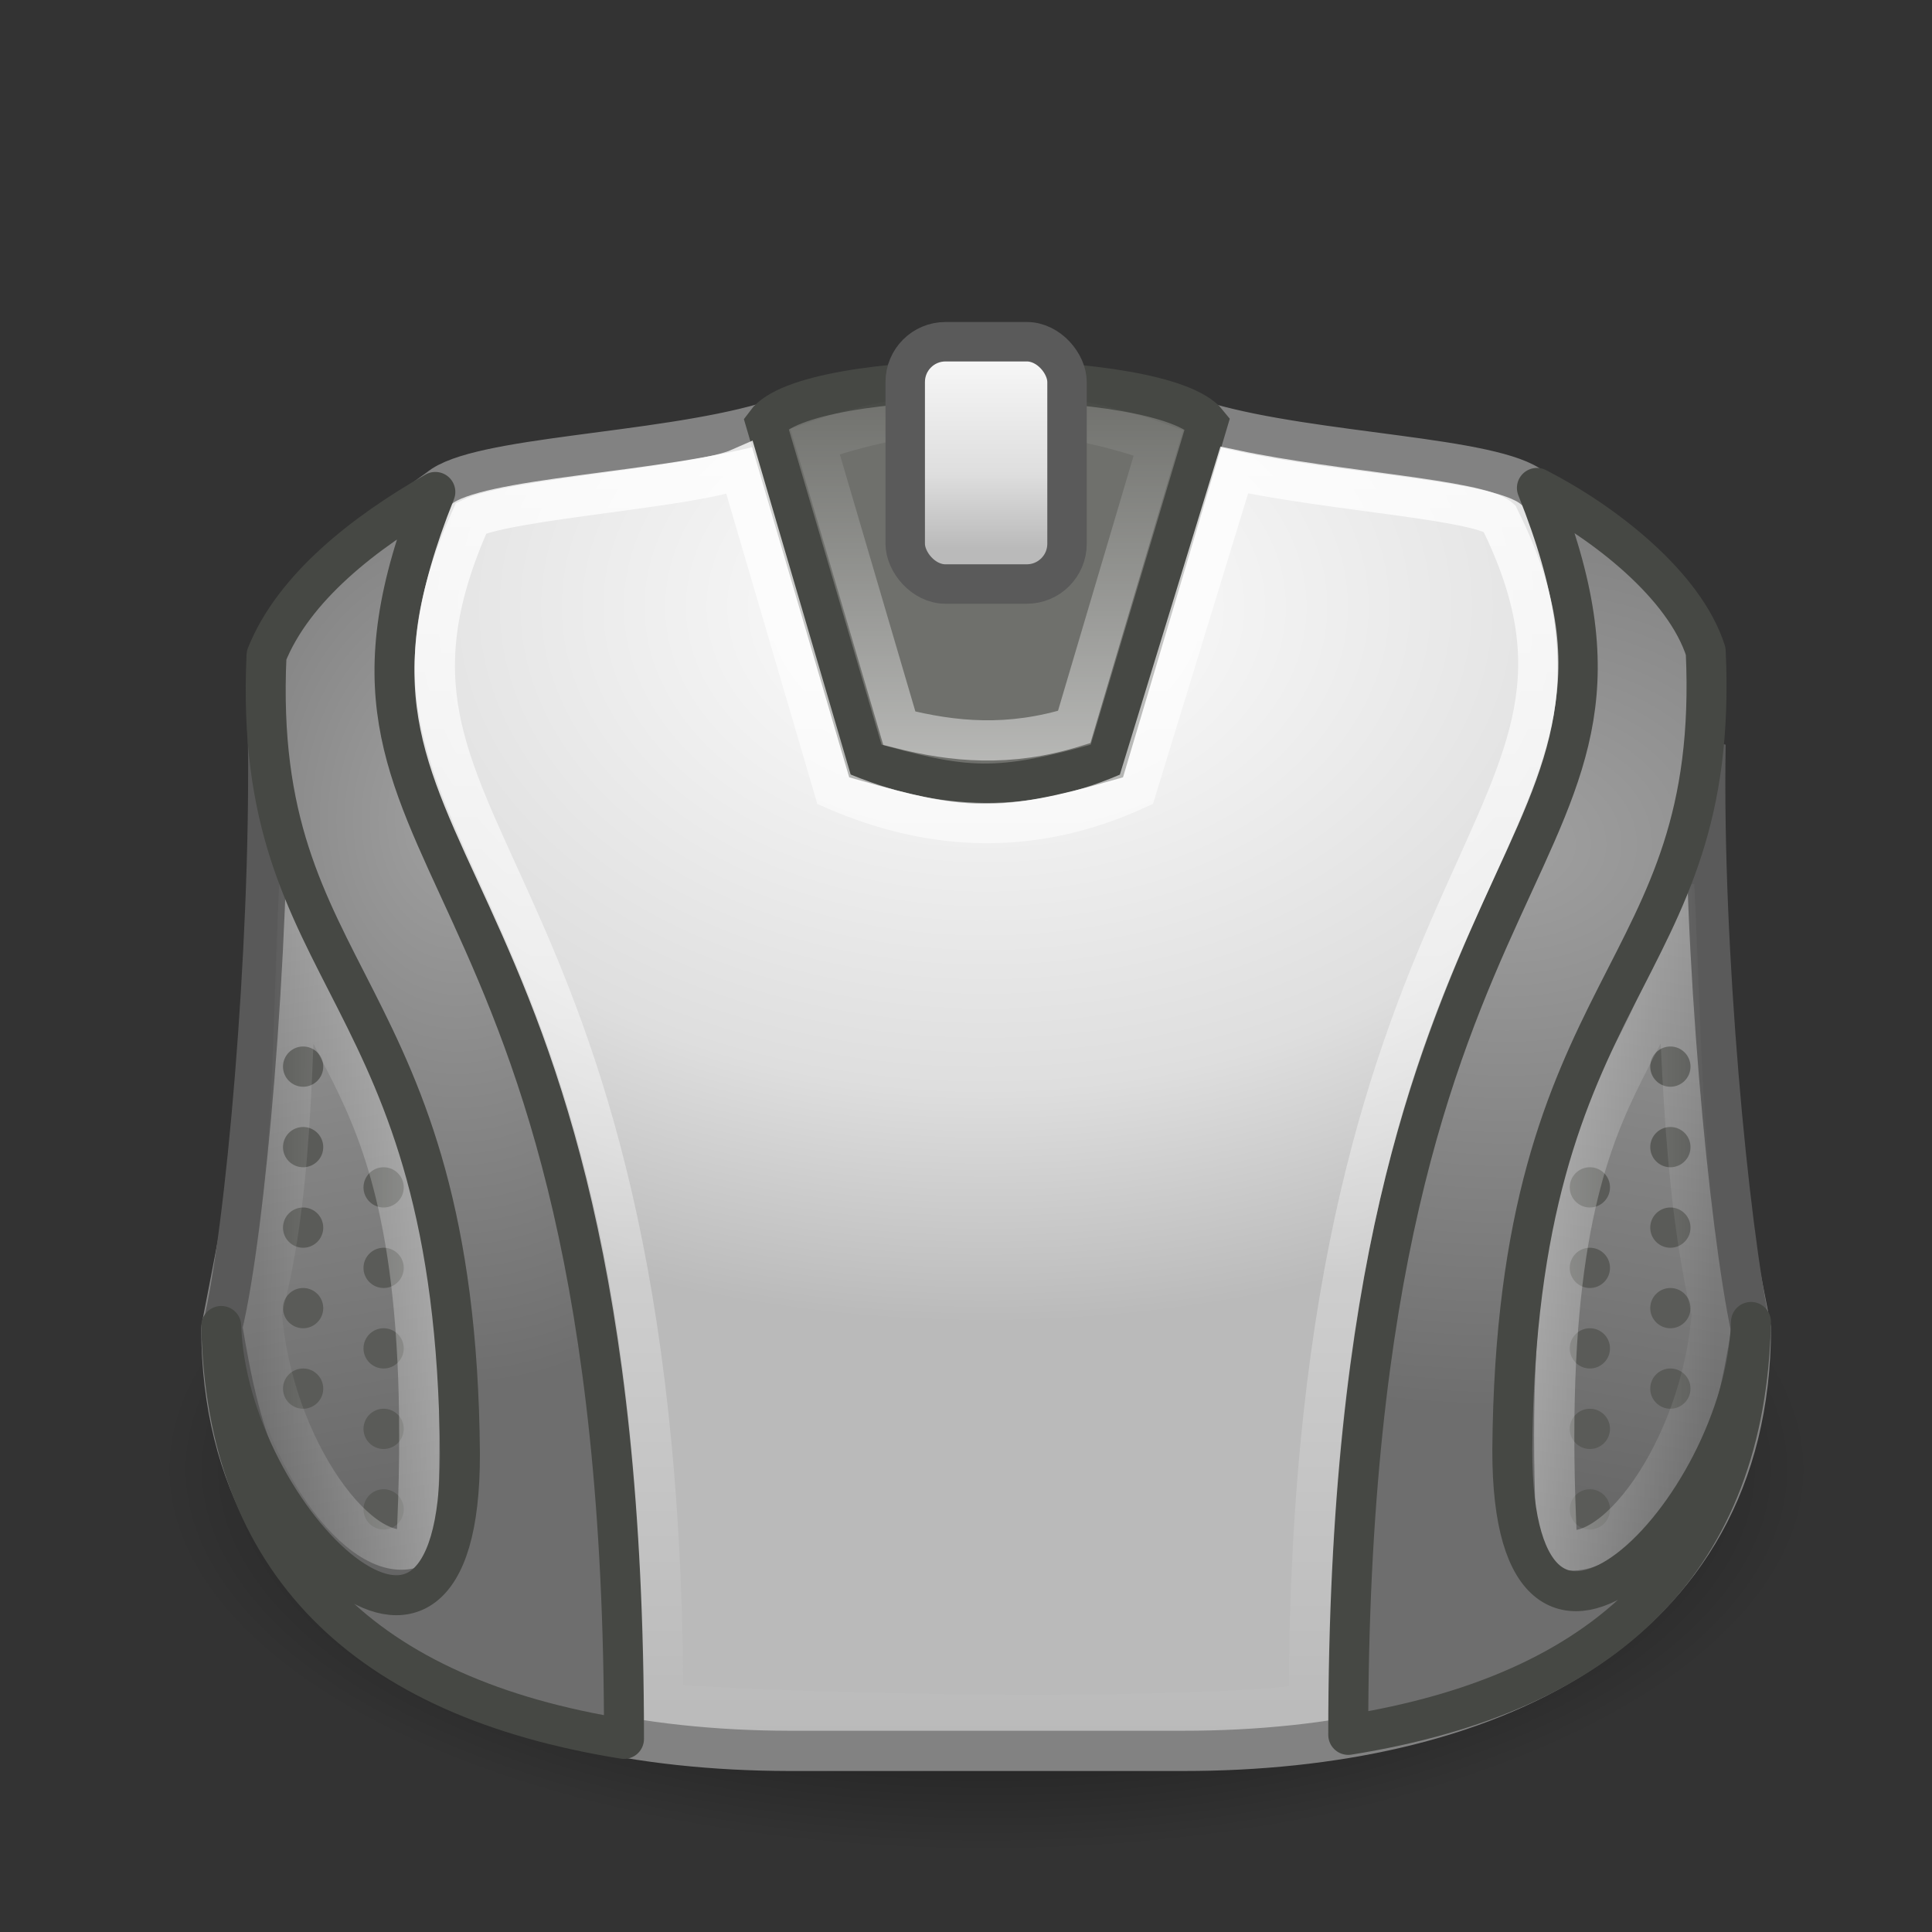 <?xml version="1.0" encoding="UTF-8" standalone="no"?>
<!-- Created with Inkscape (http://www.inkscape.org/) -->
<svg
   xmlns:dc="http://purl.org/dc/elements/1.1/"
   xmlns:cc="http://creativecommons.org/ns#"
   xmlns:rdf="http://www.w3.org/1999/02/22-rdf-syntax-ns#"
   xmlns:svg="http://www.w3.org/2000/svg"
   xmlns="http://www.w3.org/2000/svg"
   xmlns:xlink="http://www.w3.org/1999/xlink"
   xmlns:sodipodi="http://sodipodi.sourceforge.net/DTD/sodipodi-0.dtd"
   xmlns:inkscape="http://www.inkscape.org/namespaces/inkscape"
   inkscape:export-ydpi="90.000000"
   inkscape:export-xdpi="90.000000"
   inkscape:export-filename="/home/jonieno/Desktop/icon.png"
   width="48"
   height="48"
   id="svg11300"
   sodipodi:version="0.32"
   inkscape:version="0.46"
   sodipodi:docname="input-mouse.svg"
   inkscape:output_extension="org.inkscape.output.svg.inkscape"
   version="1.0"
   style="display:inline;enable-background:new">
  <rect width="100%" height="100%" fill="#333333" stroke="none"/>
  <title
     id="title4119">Human-Palette Icon Theme</title>
  <defs
     id="defs3">
    <linearGradient
       id="linearGradient8533">
      <stop
         style="stop-color:#ffffff;stop-opacity:1;"
         offset="0"
         id="stop8535" />
      <stop
         style="stop-color:#ffffff;stop-opacity:0;"
         offset="1"
         id="stop8537" />
    </linearGradient>
    <linearGradient
       id="linearGradient8507">
      <stop
         style="stop-color:#646464;stop-opacity:1;"
         offset="0"
         id="stop8509" />
      <stop
         style="stop-color:#969696;stop-opacity:1;"
         offset="1"
         id="stop8511" />
    </linearGradient>
    <linearGradient
       id="linearGradient8477">
      <stop
         style="stop-color:#ffffff;stop-opacity:1;"
         offset="0"
         id="stop8479" />
      <stop
         style="stop-color:#ffffff;stop-opacity:0;"
         offset="1"
         id="stop8481" />
    </linearGradient>
    <linearGradient
       id="linearGradient8435">
      <stop
         style="stop-color:#a0a0a0;stop-opacity:1;"
         offset="0"
         id="stop8437" />
      <stop
         style="stop-color:#6e6e6e;stop-opacity:1;"
         offset="1"
         id="stop8439" />
    </linearGradient>
    <radialGradient
       r="18.375"
       fy="40.625"
       fx="24"
       cy="40.625"
       cx="24"
       gradientTransform="matrix(1,0,0,0.415,0,23.767)"
       gradientUnits="userSpaceOnUse"
       id="radialGradient6062"
       xlink:href="#linearGradient7148"
       inkscape:collect="always" />
    <linearGradient
       id="linearGradient2303">
      <stop
         id="stop2305"
         offset="0"
         style="stop-color:#ffffff" />
      <stop
         style="stop-color:#dedede;stop-opacity:1;"
         offset="0.673"
         id="stop4891" />
      <stop
         id="stop2307"
         offset="1"
         style="stop-color:#bababa;stop-opacity:1;" />
    </linearGradient>
    <linearGradient
       id="linearGradient7148"
       inkscape:collect="always">
      <stop
         id="stop7150"
         offset="0"
         style="stop-color:#000000;stop-opacity:1;" />
      <stop
         id="stop7152"
         offset="1"
         style="stop-color:#000000;stop-opacity:0;" />
    </linearGradient>
    <radialGradient
       inkscape:collect="always"
       xlink:href="#linearGradient2303"
       id="radialGradient6811"
       gradientUnits="userSpaceOnUse"
       gradientTransform="matrix(1.5,0,0,1.059,-7.719,-3)"
       cx="24.809"
       cy="21.789"
       fx="24.809"
       fy="21.789"
       r="16.804" />
    <radialGradient
       inkscape:collect="always"
       xlink:href="#linearGradient8435"
       id="radialGradient8441"
       cx="43.495"
       cy="31.478"
       fx="43.495"
       fy="31.478"
       r="5.5"
       gradientTransform="matrix(3.443,-1.4836167e-2,1.1003678e-2,2.553,-107.647,-53.749)"
       gradientUnits="userSpaceOnUse" />
    <radialGradient
       inkscape:collect="always"
       xlink:href="#linearGradient8435"
       id="radialGradient8449"
       cx="16.316"
       cy="30.078"
       fx="16.316"
       fy="30.078"
       r="5.5"
       gradientTransform="matrix(1.886,0,0,2.566,-14.403,-51.84)"
       gradientUnits="userSpaceOnUse" />
    <linearGradient
       inkscape:collect="always"
       xlink:href="#linearGradient8507"
       id="linearGradient8513"
       x1="44.142"
       y1="43.75"
       x2="47.08"
       y2="27.312"
       gradientUnits="userSpaceOnUse" />
    <linearGradient
       inkscape:collect="always"
       xlink:href="#linearGradient8507"
       id="linearGradient8521"
       x1="15"
       y1="44.25"
       x2="11.972"
       y2="27.375"
       gradientUnits="userSpaceOnUse" />
    <linearGradient
       inkscape:collect="always"
       xlink:href="#linearGradient8533"
       id="linearGradient8539"
       x1="29.511"
       y1="16.134"
       x2="29.511"
       y2="48.104"
       gradientUnits="userSpaceOnUse" />
    <linearGradient
       inkscape:collect="always"
       xlink:href="#linearGradient8477"
       id="linearGradient8549"
       x1="29.828"
       y1="23.896"
       x2="29.828"
       y2="14.735"
       gradientUnits="userSpaceOnUse" />
    <linearGradient
       inkscape:collect="always"
       xlink:href="#linearGradient2303"
       id="linearGradient8577"
       x1="29.5"
       y1="13"
       x2="29.5"
       y2="18.616"
       gradientUnits="userSpaceOnUse" />
    <linearGradient
       inkscape:collect="always"
       xlink:href="#linearGradient8477"
       id="linearGradient8588"
       x1="41.301"
       y1="35.688"
       x2="47.594"
       y2="35.646"
       gradientUnits="userSpaceOnUse" />
    <linearGradient
       inkscape:collect="always"
       xlink:href="#linearGradient8477"
       id="linearGradient8592"
       gradientUnits="userSpaceOnUse"
       x1="41.301"
       y1="35.688"
       x2="47.594"
       y2="35.646"
       gradientTransform="matrix(-1,0,0,1,59.031,-2.0840925e-2)" />
  </defs>
  <sodipodi:namedview
     stroke="#ef2929"
     fill="#f57900"
     id="base"
     pagecolor="#ffffff"
     bordercolor="#666666"
     borderopacity="0.255"
     inkscape:pageopacity="0.0"
     inkscape:pageshadow="2"
     inkscape:zoom="1"
     inkscape:cx="336.9644"
     inkscape:cy="7.9225162"
     inkscape:current-layer="svg11300"
     showgrid="false"
     inkscape:grid-bbox="true"
     inkscape:document-units="px"
     inkscape:showpageshadow="false"
     inkscape:window-width="1280"
     inkscape:window-height="949"
     inkscape:window-x="0"
     inkscape:window-y="24"
     width="400px"
     height="300px"
     inkscape:snap-nodes="false"
     inkscape:snap-bbox="true"
     objecttolerance="7"
     gridtolerance="12"
     guidetolerance="13"
     showguides="false"
     inkscape:guide-bbox="true">
    <inkscape:grid
       type="xygrid"
       id="grid5883"
       spacingx="1px"
       spacingy="1px"
       enabled="true"
       visible="true"
       empspacing="5" />
  </sodipodi:namedview>
  <g
     id="g8595"
     transform="translate(-5,-5)">
    <path
       transform="matrix(1.116,0,0,1.246,2.724,-9.115)"
       d="M 42.375,40.625 A 18.375,7.625 0 1 1 5.625,40.625 A 18.375,7.625 0 1 1 42.375,40.625 z"
       sodipodi:ry="7.625"
       sodipodi:rx="18.375"
       sodipodi:cy="40.625"
       sodipodi:cx="24"
       id="path7146"
       style="fill:url(#radialGradient6062);fill-opacity:1;fill-rule:evenodd;stroke:none;stroke-width:1.1;stroke-linecap:round;stroke-linejoin:round;stroke-miterlimit:4;stroke-dasharray:none;stroke-opacity:1"
       sodipodi:type="arc" />
    <path
       sodipodi:nodetypes="cccccsccccccc"
       id="path6806"
       d="M 29.844,14.542 C 27.5,14.525 25.048,14.829 24,15.51 C 21.313,16.282 16.849,16.344 15.906,17.135 C 14.473,18.134 12.192,20.196 11.7,21.196 C 11.831,31.203 11.788,31.391 10.5,38.003 C 10.512,45.58 17.243,48.484 24.594,48.5 C 24.615,48.5 24.635,48.5 24.656,48.5 L 34.406,48.5 C 41.781,48.5 48.488,45.602 48.5,38.003 C 47.402,32.433 47.162,31.222 47.3,21.196 C 46.808,20.196 44.527,18.134 43.094,17.135 C 42.151,16.344 37.687,16.282 35,15.51 C 34.424,14.897 32.188,14.559 29.844,14.542 z"
       style="fill:url(#radialGradient6811);fill-opacity:1;fill-rule:nonzero;stroke:#828282;stroke-width:1;stroke-linecap:round;stroke-linejoin:round;marker:none;marker-start:none;marker-mid:none;marker-end:none;stroke-miterlimit:4;stroke-dasharray:none;stroke-dashoffset:0;stroke-opacity:1;visibility:visible;display:inline;overflow:visible" />
    <path
       sodipodi:nodetypes="ccccc"
       id="path6819"
       d="M 24.031,15.51 C 25.071,14.09 33.898,14.121 35,15.51 L 32.5,23.907 C 29.746,24.695 29.004,24.618 26.5,23.907 L 24.031,15.51 z"
       style="fill:#6f706c;fill-opacity:1;fill-rule:evenodd;stroke:#464844;stroke-width:1;stroke-linecap:butt;stroke-linejoin:miter;stroke-miterlimit:4;stroke-dasharray:none;stroke-opacity:1" />
    <path
       sodipodi:nodetypes="ccccc"
       id="path8541"
       d="M 25.25,15.969 L 27.344,23.094 C 28.692,23.435 30.069,23.565 31.688,23.062 L 33.781,16 C 30.794,14.94 27.904,15.03 25.25,15.969 z"
       style="opacity:0.5;fill:none;fill-rule:evenodd;stroke:url(#linearGradient8549);stroke-width:1px;stroke-linecap:butt;stroke-linejoin:miter;stroke-opacity:1" />
    <rect
       ry="1"
       rx="1"
       y="13.49"
       x="27.49"
       height="6.02"
       width="4.02"
       id="rect6763"
       style="opacity:1;fill:url(#linearGradient8577);fill-opacity:1;fill-rule:evenodd;stroke:#5a5a5a;stroke-width:0.98;stroke-linecap:square;stroke-linejoin:miter;stroke-miterlimit:4;stroke-dasharray:none;stroke-dashoffset:0;stroke-opacity:1" />
    <path
       sodipodi:nodetypes="cccccc"
       id="path8451"
       d="M 47.381,23.493 C 47.29,28.543 47.952,35.502 48.507,38.066 C 48.073,40.629 47.472,43.753 43.571,45.507 L 41.493,45.507 L 41.666,33.491 L 47.381,23.493 z"
       style="fill:url(#linearGradient8513);fill-opacity:1;fill-rule:evenodd;stroke:#5a5a5a;stroke-width:0.986px;stroke-linecap:butt;stroke-linejoin:miter;stroke-opacity:1" />
    <path
       id="path8455"
       d="M 46.5,31 C 46.224,31 46,31.224 46,31.5 C 46,31.776 46.224,32 46.5,32 C 46.776,32 47,31.776 47,31.5 C 47,31.224 46.776,31 46.5,31 z M 46.5,33 C 46.224,33 46,33.224 46,33.5 C 46,33.776 46.224,34 46.5,34 C 46.776,34 47,33.776 47,33.5 C 47,33.224 46.776,33 46.5,33 z M 44.5,34 C 44.224,34 44,34.224 44,34.5 C 44,34.776 44.224,35 44.5,35 C 44.776,35 45,34.776 45,34.5 C 45,34.224 44.776,34 44.5,34 z M 46.5,35 C 46.224,35 46,35.224 46,35.5 C 46,35.776 46.224,36 46.5,36 C 46.776,36 47,35.776 47,35.5 C 47,35.224 46.776,35 46.5,35 z M 44.5,36 C 44.224,36 44,36.224 44,36.5 C 44,36.776 44.224,37 44.5,37 C 44.776,37 45,36.776 45,36.5 C 45,36.224 44.776,36 44.5,36 z M 46.5,37 C 46.224,37 46,37.224 46,37.5 C 46,37.776 46.224,38 46.5,38 C 46.776,38 47,37.776 47,37.5 C 47,37.224 46.776,37 46.5,37 z M 44.5,38 C 44.224,38 44,38.224 44,38.5 C 44,38.776 44.224,39 44.5,39 C 44.776,39 45,38.776 45,38.5 C 45,38.224 44.776,38 44.5,38 z M 46.5,39 C 46.224,39 46,39.224 46,39.5 C 46,39.776 46.224,40 46.5,40 C 46.776,40 47,39.776 47,39.5 C 47,39.224 46.776,39 46.5,39 z M 44.5,40 C 44.224,40 44,40.224 44,40.5 C 44,40.776 44.224,41 44.5,41 C 44.776,41 45,40.776 45,40.5 C 45,40.224 44.776,40 44.5,40 z M 44.5,42 C 44.224,42 44,42.224 44,42.5 C 44,42.776 44.224,43 44.5,43 C 44.776,43 45,42.776 45,42.5 C 45,42.224 44.776,42 44.5,42 z"
       style="opacity:1;fill:#5a5b58;fill-opacity:1;fill-rule:evenodd;stroke:none;stroke-width:1;stroke-linecap:round;stroke-linejoin:round;stroke-miterlimit:4;stroke-dasharray:none;stroke-dashoffset:0;stroke-opacity:1;display:inline;enable-background:new" />
    <path
       sodipodi:nodetypes="cccc"
       id="path8579"
       d="M 46.594,27 C 46.93,31.99 43.035,30.635 43.688,43.438 C 45.005,44.066 47.274,41.041 47.531,37.625 C 46.757,34.365 46.778,30.542 46.594,27 z"
       style="opacity:0.5;fill:none;fill-rule:evenodd;stroke:url(#linearGradient8588);stroke-width:1px;stroke-linecap:square;stroke-linejoin:miter;stroke-opacity:1" />
    <path
       sodipodi:nodetypes="cccccc"
       id="path6821"
       d="M 43.184,17.122 C 47.085,26.861 38.484,25.045 38.497,48.103 C 44.96,47.07 48.373,43.709 48.503,37.843 C 48.357,42.598 42.559,48.394 42.573,41.02 C 42.667,29.155 47.763,29.448 47.378,21.181 C 46.858,19.541 44.858,17.978 43.184,17.122 z"
       style="fill:url(#radialGradient8441);fill-opacity:1;fill-rule:evenodd;stroke:#464844;stroke-width:0.993px;stroke-linecap:round;stroke-linejoin:round;stroke-opacity:1" />
    <path
       sodipodi:nodetypes="cccccc"
       id="path8485"
       d="M 11.654,23.493 C 11.713,28.576 11.103,35.595 10.528,37.966 C 10.962,40.529 11.563,43.753 15.464,45.507 L 17.542,45.507 L 17.369,33.491 L 11.654,23.493 z"
       style="fill:url(#linearGradient8521);fill-opacity:1;fill-rule:evenodd;stroke:#595959;stroke-width:0.986px;stroke-linecap:butt;stroke-linejoin:miter;stroke-opacity:1;display:inline;enable-background:new" />
    <path
       id="path8487"
       d="M 12.531,31 C 12.255,31 12.031,31.224 12.031,31.5 C 12.031,31.776 12.255,32 12.531,32 C 12.807,32 13.031,31.776 13.031,31.5 C 13.031,31.224 12.807,31 12.531,31 z M 12.531,33 C 12.255,33 12.031,33.224 12.031,33.5 C 12.031,33.776 12.255,34 12.531,34 C 12.807,34 13.031,33.776 13.031,33.5 C 13.031,33.224 12.807,33 12.531,33 z M 14.531,34 C 14.255,34 14.031,34.224 14.031,34.5 C 14.031,34.776 14.255,35 14.531,35 C 14.807,35 15.031,34.776 15.031,34.5 C 15.031,34.224 14.807,34 14.531,34 z M 12.531,35 C 12.255,35 12.031,35.224 12.031,35.5 C 12.031,35.776 12.255,36 12.531,36 C 12.807,36 13.031,35.776 13.031,35.5 C 13.031,35.224 12.807,35 12.531,35 z M 14.531,36 C 14.255,36 14.031,36.224 14.031,36.5 C 14.031,36.776 14.255,37 14.531,37 C 14.807,37 15.031,36.776 15.031,36.5 C 15.031,36.224 14.807,36 14.531,36 z M 12.531,37 C 12.255,37 12.031,37.224 12.031,37.5 C 12.031,37.776 12.255,38 12.531,38 C 12.807,38 13.031,37.776 13.031,37.5 C 13.031,37.224 12.807,37 12.531,37 z M 14.531,38 C 14.255,38 14.031,38.224 14.031,38.5 C 14.031,38.776 14.255,39 14.531,39 C 14.807,39 15.031,38.776 15.031,38.5 C 15.031,38.224 14.807,38 14.531,38 z M 12.531,39 C 12.255,39 12.031,39.224 12.031,39.5 C 12.031,39.776 12.255,40 12.531,40 C 12.807,40 13.031,39.776 13.031,39.5 C 13.031,39.224 12.807,39 12.531,39 z M 14.531,40 C 14.255,40 14.031,40.224 14.031,40.5 C 14.031,40.776 14.255,41 14.531,41 C 14.807,41 15.031,40.776 15.031,40.5 C 15.031,40.224 14.807,40 14.531,40 z M 14.531,42 C 14.255,42 14.031,42.224 14.031,42.5 C 14.031,42.776 14.255,43 14.531,43 C 14.807,43 15.031,42.776 15.031,42.5 C 15.031,42.224 14.807,42 14.531,42 z"
       style="opacity:1;fill:#5a5b58;fill-opacity:1;fill-rule:evenodd;stroke:none;stroke-width:1;stroke-linecap:round;stroke-linejoin:round;stroke-miterlimit:4;stroke-dasharray:none;stroke-dashoffset:0;stroke-opacity:1;display:inline;enable-background:new" />
    <path
       sodipodi:nodetypes="cccc"
       id="path8590"
       d="M 12.438,26.979 C 12.101,31.969 15.996,30.615 15.344,43.417 C 14.026,44.045 11.757,41.02 11.5,37.604 C 12.36,34.414 12.243,30.524 12.438,26.979 z"
       style="opacity:0.5;fill:none;fill-rule:evenodd;stroke:url(#linearGradient8592);stroke-width:1px;stroke-linecap:square;stroke-linejoin:miter;stroke-opacity:1;display:inline;enable-background:new" />
    <path
       sodipodi:nodetypes="cccccc"
       id="path6823"
       d="M 15.816,17.222 C 11.915,26.961 20.516,25.145 20.503,48.203 C 14.04,47.17 10.627,43.81 10.497,37.943 C 10.643,42.698 16.441,48.494 16.427,41.12 C 16.333,29.255 11.237,29.548 11.622,21.281 C 12.293,19.6 14.056,18.225 15.816,17.222 z"
       style="fill:url(#radialGradient8449);fill-opacity:1;fill-rule:evenodd;stroke:#464844;stroke-width:0.993px;stroke-linecap:round;stroke-linejoin:round;stroke-opacity:1;display:inline;enable-background:new" />
    <path
       sodipodi:nodetypes="ccccccccc"
       id="path8523"
       d="M 16.705,17.872 C 17.662,17.399 22.327,17.1 23.379,16.634 L 25.721,24.61 C 28.225,25.702 30.73,25.756 33.234,24.61 L 35.665,16.678 C 38.17,17.208 41.741,17.416 42.25,17.872 C 46.032,25.529 37.519,25.805 37.521,47.339 C 35.09,47.697 26.826,47.687 21.478,47.339 C 21.429,25.628 13.108,25.926 16.705,17.872 z"
       style="opacity:0.8;fill:none;fill-opacity:1;fill-rule:evenodd;stroke:url(#linearGradient8539);stroke-width:1px;stroke-linecap:butt;stroke-linejoin:miter;stroke-opacity:1" />
  </g>
</svg>
